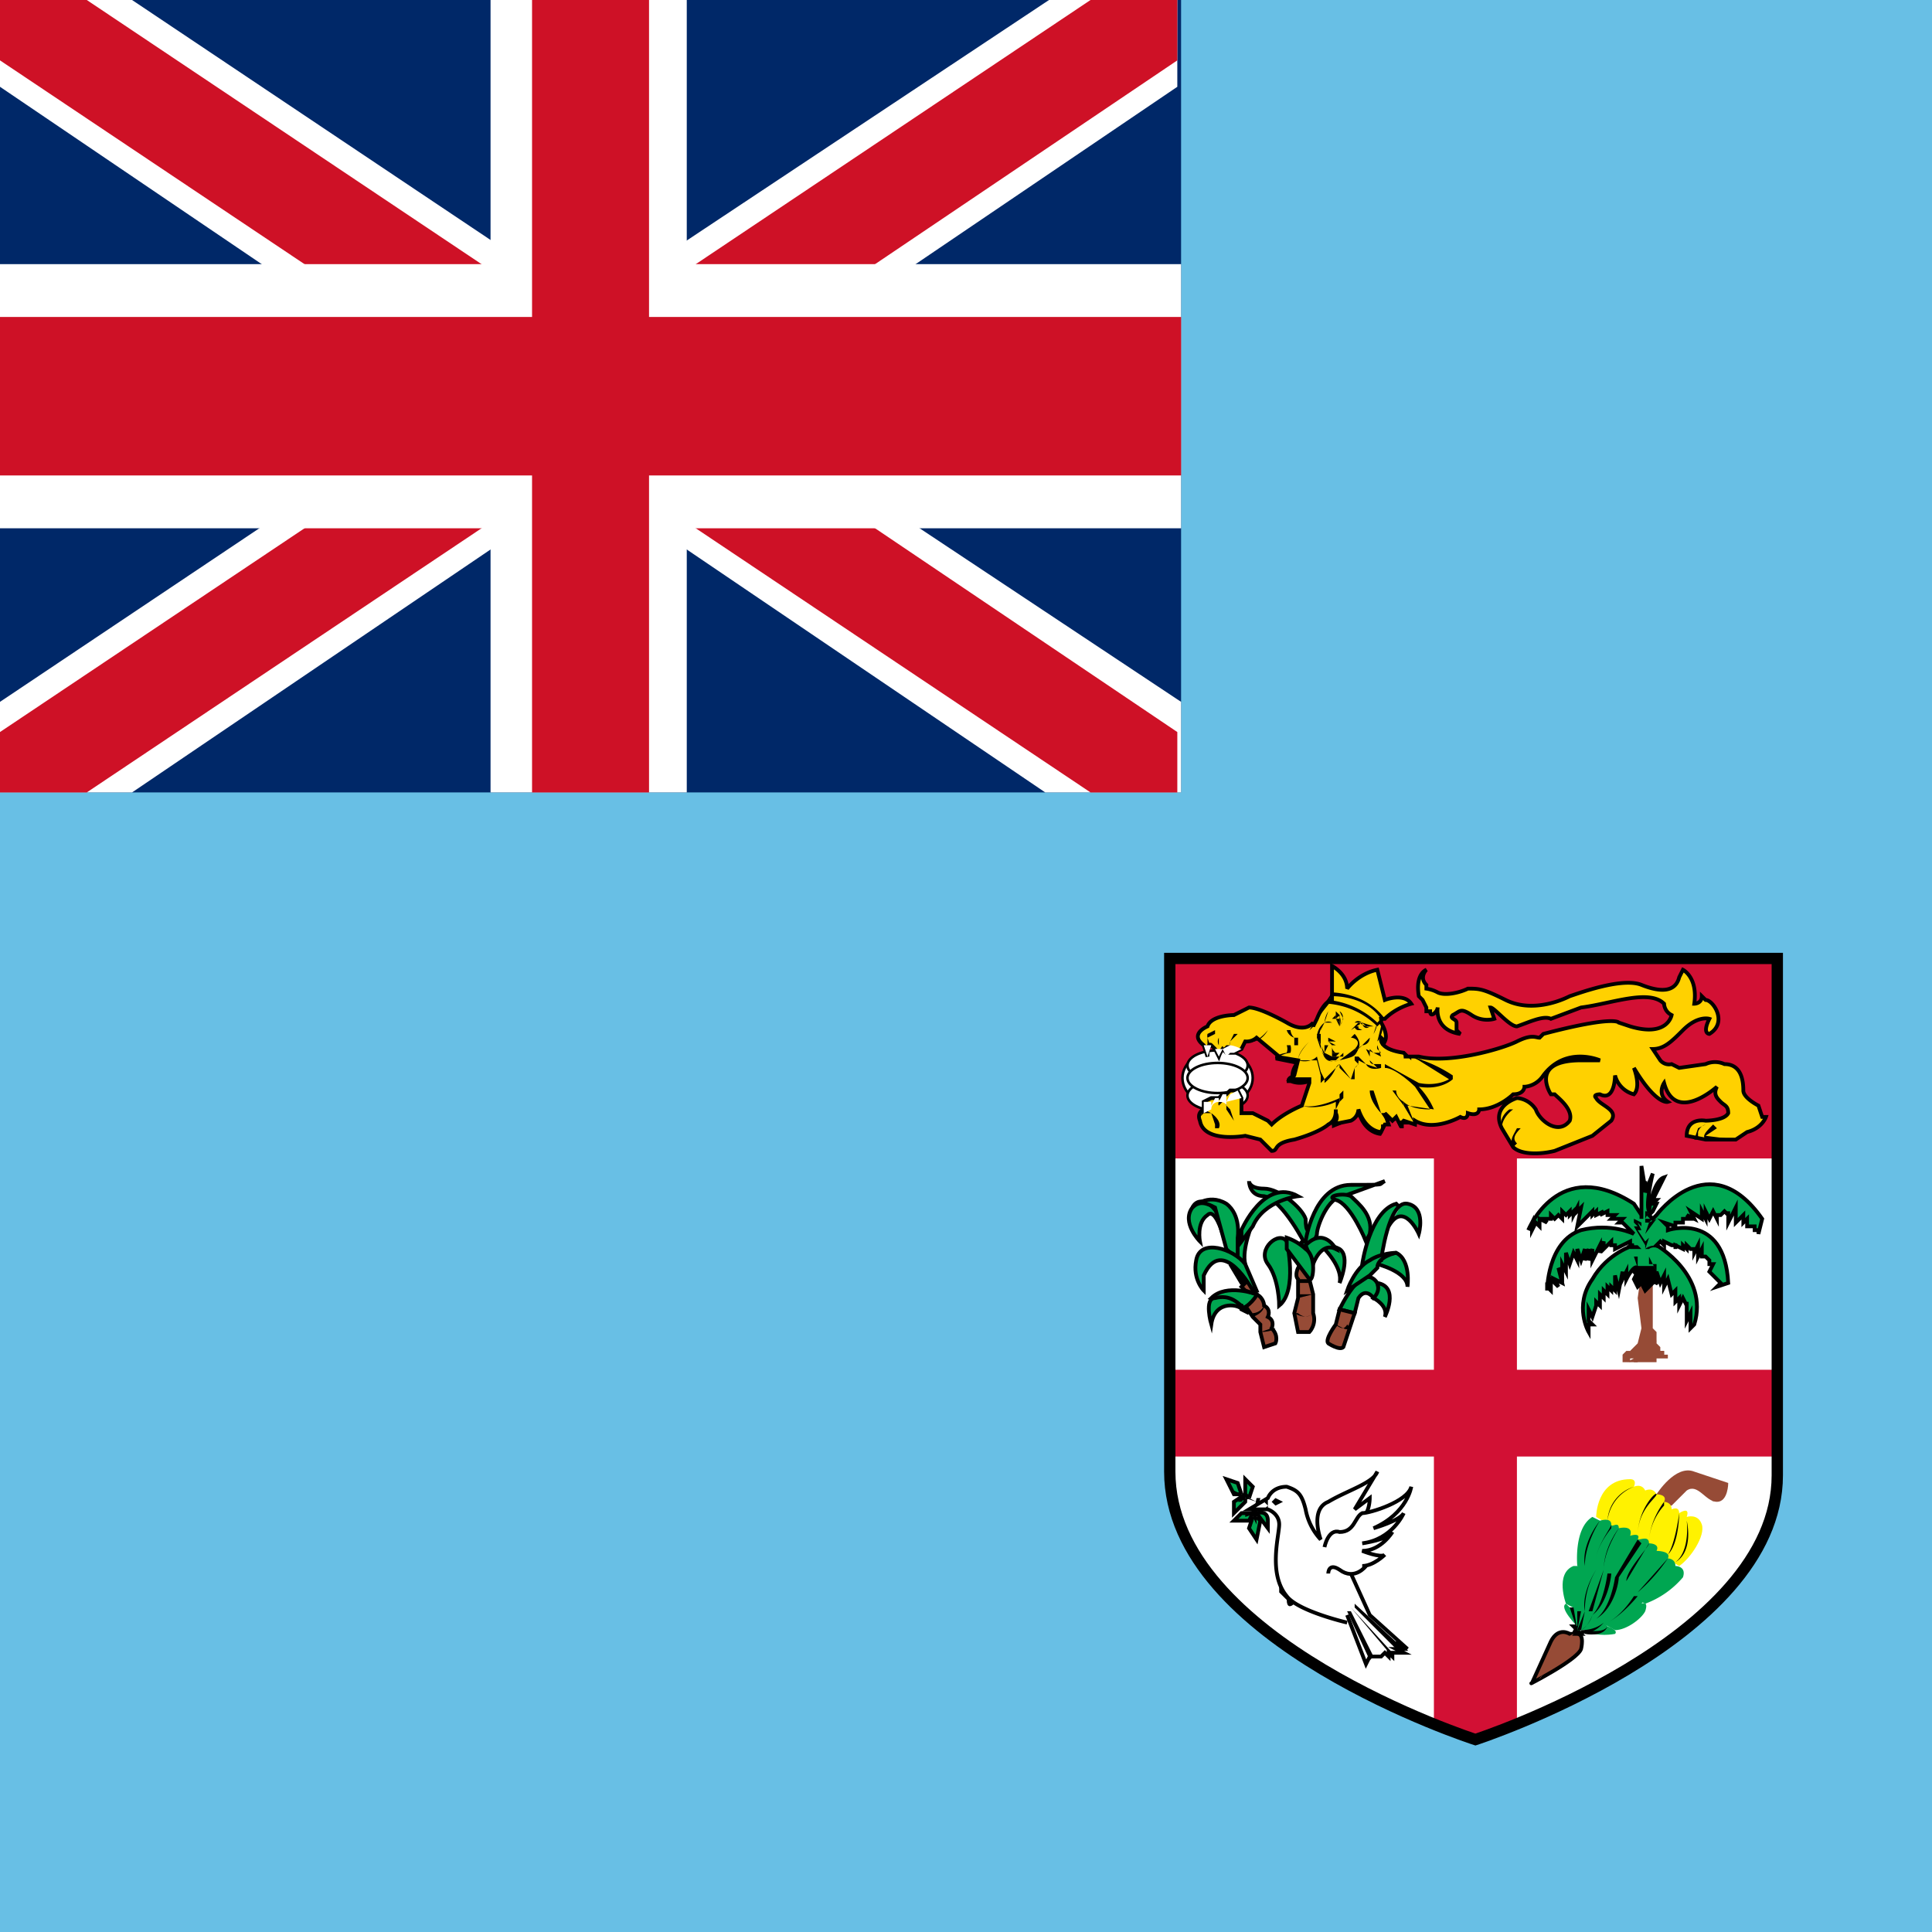 <svg xmlns="http://www.w3.org/2000/svg" viewBox="0 0 512 512">
    <path fill="#68bfe5" d="M0 0v512h512V0H0z"/>
    <g stroke-miterlimit="5">
        <path fill="#fff" d="M310 254v136c0 45 81 71 81 71s80-26 80-70V254z"/>
        <path fill="#d21034" d="M380 302v61h-70v23h70v71l11 4 11-4v-71h69v-23h-69v-61z"/>
        <path fill="#d21034" d="M310 254h161v53H310z"/>
        <g stroke-miterlimit="3">
            <g fill="#fff" stroke="#000" transform="translate(-208 158) scale(.665)">
                <ellipse cx="798" cy="192" rx="14" ry="11"/>
                <ellipse cx="798" cy="187" rx="12" ry="6"/>
                <ellipse cx="798" cy="199" rx="12" ry="6"/>
                <ellipse cx="798" cy="192" rx="12" ry="6"/>
            </g>
            <path fill="#ffd100" stroke="#000" d="M467 296l-1-3s-4-2-4-4c0-5-2-7-5-7a6 6 0 0 0-5 0l-7 1-2-1a3 3 0 0 1-3-1l-2-3c3 0 5-2 8-5 4-4 7-3 7-3-2 4 0 4 0 4 5-3 1-9-1-9l-1-1c0 2-2 2-2 2 1-7-3-9-3-9l-1 2c-1 4-5 4-10 2s-16 2-19 3c-4 2-11 4-17 1s-7-3-10-3c-2 1-6 2-8 1a9 9 0 0 0-3-1v-1c-2-2 0-4 0-4s-3 1-2 7l1 1 1 2v1h1c0 2 2 0 2-1 0 0-1 6 6 7l-1-1v-2c0-1-2-1-1-2 2-1 2-2 5 0s6 1 6 1l-1-3c1 0 5 5 7 5 3-1 7-3 9-2l8-3c8-1 18-5 22-1 0 0 0 2 2 3 0 0-1 6-11 3l-3-1s-1-2-20 3l-1 1c-1 0-2-1-6 1s-18 6-26 4h-4 1l-1-1c-7-1-6-4-6-4l1 1c1-2-1-5-1-5a4 4 0 0 0 0-1h1c3-3 7-4 7-4-2-3-7-1-7-1l-2-8c-5 1-8 5-8 5 0-4-4-6-4-6v8h0v1h0s-2 0-4 5l-1 2v-1s-2 3-7 0c0 0-7-4-10-4l-4 2s-6 0-7 3c0 0-5 2-1 5l1 3s0-4 1-3l1 1 1 2h0a9 9 0 0 1 1-2h0l1 1h2l2-1v0l1-2a4 4 0 0 0 3-1l6 5h0-1l6 1-1 4-1 1h5v1l-2 6v0s-5 2-8 5l-1-1-4-2h-3v-4l-1-2h-2a22 22 0 0 0-1 1h-1l-1 1a12 12 0 0 0 0 0v0h-2l-2 1v2c-2 1-1 3-1 3 1 6 12 4 12 4l4 1 3 3c2 0 0-2 6-3 7-2 9-4 9-4 2-1 2-3 2-4v1c1 2-1 3-1 3l5-1c2-1 2-3 2-3 2 6 6 6 6 6l1-2h1l-1-3 2 2 1-1 1 2 1-1 3 1a7 7 0 0 0 0-1c5 3 12-1 12-1 2 1 2-1 2-1 3 1 3-1 3-1 5 0 9-4 9-4 3 0 3-2 3-2s3 0 5-3c6-8 15-4 15-4h-5c-14 0-8 9-8 9h1c1 1 5 4 4 7v0c-3 4-8 0-9-3-2-3-5-3-5-3s-7 2-4 8h0l3 5c2 2 7 2 11 1l10-4 5-4c2-3-3-4-4-6-1-1 1-1 1-1 4 2 4-5 4-5a7 7 0 0 0 5 5c2-2 0-7 0-7 6 10 9 9 9 9-3-2-1-5-1-5 3 11 14 1 14 1-1 2 0 3 1 4s2 1 2 3c-1 2-6 2-6 2s-5-1-5 4l5 1h8l3-2c4-1 5-4 5-4z"/>
            <path d="M319 278l1-1 1 1-1-3 2-1v-1l-2 1a2 2 0 0 0 0 1v2h-1zm141 24l-8-1 3-2-1-1c-2 2-3 3-2 4h8zm-58 1c-1-1-1-2 1-4h-1c-1 2-2 3-1 5z"/>
            <path d="M398 299l3 5 1-1c-3-1-4-3-4-4 0-3 3-5 3-5h-1s-3 2-2 5zm52 0l-1 3h1v-2a3 3 0 0 1 2-2l-2 1zm-120-23l-1 2a1 1 0 0 1-1 0h-1l-1-1a2 2 0 0 1 0-1l2-2h-1l-1 2v2h3l1-2c4 1 6-3 6-3s-3 4-6 3z"/>
            <path d="M323 275v2l1 1h1l1-1h-1l-1 1-1-1a2 2 0 0 1 0-2l2-2-2 2zm-5 21l1-1h2l1 3v1h1c1-2-2-4-2-4l-2-1-1 2zm10-5l-3 1v2l2 3-1-3-1-1a1 1 0 0 1 0-1l3-1 1 3-1-3z"/>
            <path d="M323 292a1 1 0 0 0 0 1s0 4 2 5c-2-1-2-5-2-5l1-1h1-2zM322 293l-1 2 1-2h0zM366 271l1 4h-1v-1 1 2l6 2v1h1l1 1v-1l2 1h-1 1l8 5s-3 2-8 1h-1v1l4 6c-1 0-5 0-7-2v1l3 5-3-1h-1v1l-1-1v-1l-1 1-2-2a5 5 0 0 0-1 0l2 3h-2v2c-1 0-4-1-6-5l-2 2-4 1a3 3 0 0 0 0-2 13 13 0 0 1 0-2l1-2v-1s-6 3-10 2l2-5v-2h-5l1-1 1-3v-1l-5-1a7 7 0 0 1 3-1 4 4 0 0 0 0-2h2v-2h-1v2h-2l-1-1 1 1a3 3 0 0 1 0 2 8 8 0 0 0-3 1v1l5 1a6 6 0 0 0-1 3 2 2 0 0 0-1 1v1h1a7 7 0 0 0 5 0v1c-2 2-2 5-2 5 3 1 7 0 9-1v2a15 15 0 0 0 0 2l-1 2v1l5-2 2-1c2 5 6 5 6 5a9 9 0 0 0 1-3 292 292 0 0 0 1 0v-1h2l1 2h1v-1h3l-2-5 7 1a20 20 0 0 0-4-6c6 1 9-2 9-2v-1a36 36 0 0 0-8-4h1-1a9 9 0 0 0-4-1l-1-1c-4 0-5-1-5-2v-1-1l-1-4z"/>
            <path d="M349 270l-2 3h-6a3 3 0 0 0 2 2l4 1c-1 1-3 3-3 5h5l1 4v3-1l4-4 1-1 3 4h1v-3a2 2 0 0 0 1-2l2 1c1 2 4 1 4 1v-1h-2a1 1 0 0 1-1-1v-1-2l1 1 2 1h1-1l-1-3v-1c1-1 2-4 1-6v2l-1 4v1a2 2 0 0 0 0 1l1 1h-2l-2-1 1 2v1l1 1 1 1-3-1-2-2h-1v1l1 1-1 1-1 3-3-3v-1h1-1a2 2 0 0 0-1 1 10 10 0 0 1-3 4 5 5 0 0 0 0-1l-1-2-1-4c-2 2-5 1-5 1 0-2 3-5 3-5l-4-1a3 3 0 0 1-1-2h5a5 5 0 0 0 2-3l4-5c-1 0-2 0-4 5z"/>
            <path d="M353 263l-2 3h1a21 21 0 0 1 13 6l2-2c-5-7-14-7-14-7zm0 1c1 0 9 0 13 6l-1 1a22 22 0 0 0-13-6 420 420 0 0 1 1-1z"/>
            <path d="M352 268a7 7 0 0 0-1 3 5 5 0 0 0-2 4l1 3c1 2 1 4 5 3s4-1 5-3l1-1 2-2 1-1 1-3a7 7 0 0 1-1 3l-1 1a2 2 0 0 1-2 2 3 3 0 0 0-1 1h-1l-4 3c-3 1-4-1-5-3v-1c-1-2 0-5 1-6l1-3 3-2-3 2z"/>
            <path d="M350 277h3v2h4-3a2 2 0 0 1-1-2h-3v-3h-1l1 3z"/>
            <path d="M352 275v1l1 1h2v-1a2 2 0 0 0-3-1zm2 2l-2-1v-1a2 2 0 0 1 3 1v1h-1zm-2-2zm1 4v1h1l1-1h-2zm1 0v1-1zm-3-2v2l1-2h-1zm0 1z"/>
            <path d="M350 277l1 3 1 1h2l1-1h1v-1l-1 1h-2l-2-1-1-2zm1-6a3 3 0 0 0-1 2l1-2a2 2 0 0 1 2 0h-2zm7 4c1 0 3 1 1 3h1c1-2-1-4-1-4l-1 1zm-6 0l2 1h-2v-1zm5 1zm0 1zM357 278h-1 1zm-5-5zM351 274zm4-6s2 1 0 4l1-2-1-2zm9 4l-3-1h-2l-2 2 2-2c1-1 2 0 3 1h2z"/>
            <path d="M363 272a1 1 0 0 1-1 0l-2-1-2 2 3-2c0 1 1 2 2 1z"/>
            <path d="M362 273h-2l-2-1 2 1h2z"/>
            <path d="M360 273a1 1 0 0 1-1-1l2 1h-1z"/>
            <path d="M360 272v1l-1-1h1zm-5-2v1l-1-1h1c1 0 0 0 0 0z"/>
            <path d="M354 269s2 0 1 3v-3l-1-1v1z"/>
            <path d="M354 270l1 2v-1l-1-1v-1l-1 1z"/>
            <path d="M354 270l1 1-1-1 1-1h-1v1zm3 2v0zm10 11c3 0 8 5 8 5l1-1-9-5v1zm2 6l3 4v-1s-2-1-2-3h-1zm-6 0c0 3 3 6 3 6l-2-6h-1zm-8 1v2l1-1v-2l-1 1z"/>
            <g fill="#fff" stroke="none" stroke-width="0">
                <path d="M319 277l1 3 1-3h-2zm3 1l1 2 1-2h-2zM324 278l1 2 1-1v-2l-2 1zM329 278l-2 1h-1v-2s1 0 3 1zm-10 16v-2h2v2l-2 1zm6-2l1-2 2-1 1 2-4 1zM323 292l1-2h1v3s0-1-2-1zm-2 1l1-2h1v1s-2 0-2 2v-1z"/>
            </g>
        </g>
        <g fill="#00a651" stroke="#000">
            <path d="M351 331s5 5 4 9c0 0 3-7 0-9-4-2-4 0-4 0z"/>
            <path fill="#964b36" d="M344 336s-1 2 0 3v5l-1 4 1 5h3s2-2 1-5v-5l-1-4v-2s-2-3-3-1z"/>
            <path d="M346 330s-6-12-11-13c-4 0-4-4-4-4s0 2 4 2 10 5 11 8c0 4 1 3 1 3l-1 4z"/>
            <path d="M346 329s2-15 12-15 7 0 9-1l-11 4c-4 0-7 8-7 10 0 1-2 4-4 3-1-1 1-1 1-1z"/>
            <path d="M348 335s2-6 6-4c0 0-3-6-8-1l2 5zm-7-6s3 13-2 17c0 0 0-7-3-11s3-9 5-6z"/>
            <path d="M341 331l6 8c1 1 2-6-1-8a14 14 0 0 0-5-3v3z"/>
            <path fill="#964b36" d="M330 346l2 3 2 2v2l1 4 3-1s1-2-1-4c0 0 1-2-1-3 0 0 1-2-1-3 0 0 0-2-2-3l-3 3z"/>
            <path d="M333 343s-8-3-12 1l8 2c0 2 4-2 4-3z"/>
            <path d="M331 348l-2-1c0-1-7-3-8 4 0 0-2-7 1-7 4-1 6 1 9 4m-5-13l3 5h1l-4-5zm-2-8s-2-7-4-5c-3 2-2 7-2 7s-5-5-2-9c2-4 8 0 8 7z"/>
            <path fill="#964b36" d="M329 341l1 1 3 1-2-4-2 2z"/>
            <path d="M328 333s-1-6 3-8l1-1s-3 7-2 11v0"/>
            <path d="M329 326s6-14 15-9c0 0-9 1-12 8l-3 4v-3zM325 331l-3-11c-2-1-4-2-6 0 0 0 4-4 9-1 4 3 3 9 3 9v6l-3-3"/>
            <path d="M332 342s-8-15-13-4v4s-3-3-2-8c1-6 10-3 13 1l3 7h-1zm23 5s6-13 10-7c0 0 1 3-1 4 0 0-2-3-4 0l-1 4-4-1z"/>
            <path d="M364 344s4 2 3 5c0 0 4-8-2-9 0 0 1 2-1 4zm1-9s8 2 8 6c0 0 1-7-3-9 0 0-6 1-5 3z"/>
            <path d="M368 325c4-7 8 2 8 2s2-7-3-8-7 15-7 15l-5 1s2-14 9-16l1 1"/>
            <path d="M362 329s-4-10-8-11c-3-1 2-2 4-1 2 2 6 5 5 10l-1 2zm-5 13s2-6 6-8c3-2 7-2 7-2s-5 1-5 4l-2 2-6 4z"/>
            <path fill="#964b36" d="M355 347l-1 4s-3 4-2 5c0 0 3 2 4 1l2-6 1-3-4-1z"/>
            <path fill="#000" d="M344 340h3v-1h-3zm0 3v1l4-1h-4zm-1 5s3 2 5 0c-2 2-4 0-4 0zm-11 0v1s3-1 3-3c-1 2-3 2-3 2zm2 3s2 0 2-2c0 2-2 2-2 2zm0 2s3 0 4-1h-1l-3 1zm20-2l2 1a2 2 0 0 0 2 0l-1-1a2 2 0 0 1-1 1 3 3 0 0 1-2-1z" stroke="none"/>
        </g>
        <g fill="#964b36" stroke="none" stroke-width="0">
            <path d="M431 361zm10-3h-1v-1l-1-1a8 8 0 0 0 0-1v-2l-1-1v-8-3-2l-3-2-1 7 1 8-1 4-2 2-1 2h2l-2 1a1 1 0 0 1 1 0h2v-1h2l1-1 1 1v-1h3v-1z"/>
            <path d="M434 361h5v-1h3s1 1 0 0v-1h-1v-1h-1l-1-1v1h-1l-1 1h-1v-1h-1v1h-1v1c0-1 0-2-1-1v1c0 1 0 0 0 0v1h1m-2-3h-1l-1 1v2h2v-1l1-1-1-1"/>
        </g>
        <g stroke="#000">
            <path d="M440 339l-1 1-2-1 2-2 1 2zm-4-2l-2 1-1-1 1-2 2 2z"/>
            <path d="M438 337l-1 2-2-2 2-1 1 1zM436 339l-2 2-1-2 1-2 2 2z"/>
            <path d="M438 340l-2 2-1-2 2-2 1 2z"/>
        </g>
        <path fill="#00a651" stroke="#000" d="M439 322s14-19 28 1l-1 4v-1h-1v-1h-2v-2l-1 1v-2l-2 2v-4l-2 4v-3 1l-1-1-1 1h-1v1l-1-2-1 2-1-2v2l-1-2v2l-3-2 1 2-2-1 1 1h-2v1h-2v1l-3-1 1 1v1s15-5 16 14l-3 1 1-1-1-1-2-2 1-2h-1v-1h0l-1-1h-1v-2l-1 2v-3l-1 2v-1h-1l-1-1v1l-1-1v1l-2-1v1-1h-1l-2-1v1l-1-1-1 1s14 8 10 21l-1 1v-4l-1 2v-5 1l-1-2-1 2v-2l-1 1v-3l-1 1-1-4-1 2v-3l-1 2-1-3v1l-1-2h-4c-1-1-3 3-3 3v-2l-1 2v-2l-1 5-1-4v4l-1-1v1l-1-1v2l-1-1v2l-1-1v3l-1-1v1h0l-1 3-1-2v3l1 1h-1v2s-4-7 1-14c4-7 11-9 11-9h-1v-1l-4 2v-1h-1v-1l-1 1h0l-1 1v-2l-1 3v-2l-2 4v-3l-1 3v-3l-1 3v-3l-1 3-1-3v3l-1-2-1 3-1-3v5l-1-2v3l-1-2 1 4-2-1 1 2-2-2v3l-1-1v1s0-13 9-16c8-2 14 1 14 1l-3-3h0-1l1-1h-3l1-1h-2v-1l-2 1 1-1-2 1v-1l-1 1v-1l-4 4 1-5-1 1v-1l-1 2v-1l-1 1v-1l-1 1-1-1v2l-1-1-1 1-1-1v1h-2l1 1-2-1v2l-1-1-1 2v-2l-1 2s8-20 28-7l2 3v1-14l1 6v-2 3l2-5s-2 8-1 10c0 0 1-8 4-9l-3 6h1l-1 1h1l-1 2-1 1 1 1 1-1z"/>
        <path d="M437 331s1-1 3 0h1c-3-2-5 0-5 0zm-1-7h1l-1 1 1-1-1 3 3-4-2 1 1-1h-2l1-2h-1v3z"/>
        <path d="M433 324l1 1h-1l3 5v-1 2l1-3-1 1-2-3h1l-1-2 1 1v-2 1l-2-1v1zm-2 6l1 1h3l-1-1h-3zm3 6l-1-3h1v3zm3-1v-2l1 2zm2 2l-1-2h1v2z"/>
        <path fill="#00a651" stroke="#000" d="M332 401h-3l-2 2h4l1-2m0 1l-1 3 2 3 1-5-1-1m-3-6l-3 2v3l3-3a9 9 0 0 0 0-1m1 0l1-3-2-2v4l1 1m-2-1l-1-3-3-1 2 4h2m4 5s3-1 3 2v2l-3-4h0z"/>
        <path d="M332 402l1 2v-2l1-5h-1l-1 5z"/>
        <path d="M330 401v1l3-1v-1l-3 1zm3-3l-6-2v-1l6 3z"/>
        <path d="M329 398h-1l2-2v1zm2-1l-1-3 1 3zm2 4l2 1-2-1z"/>
        <path fill="#fff" stroke="#000" d="M361 402c2-1 2-5 2-5l-4 3 6-10c-1 3-8 5-13 8-5 2-2 10-2 10a16 16 0 0 1-4-8c-1-4-2-5-5-6-4 0-5 3-5 3l-5 3h5s3 1 3 4-3 13 2 19c3 4 16 7 16 7"/>
        <path fill="#fff" stroke="#000" d="M351 410s1-5 4-4c4 0 4-4 6-5 2 0 12-3 13-7 0 0-1 7-10 11 0 0 7-2 8-4 0 0-3 7-11 8 0 0 7-1 8-3 0 0-3 5-8 5 0 0 5 2 6 1 0 0-3 3-6 3h1s-3 4-7 1c-3-2-3 1-3 1"/>
        <path fill="#fff" stroke="#000" d="M358 417l5 11 10 9-3-2 2 2h-2l2 1h-3v1l-1-1v1l-1-1-1 1h-1-1-1l-1 2-5-13"/>
        <path d="M363 440l-6-13h1l6 12zm6-1l-11-13 11 12zm2-1l-12-12v-1l13 12zM340 398l-2-1-1 1h3zm-5 0l1 1-1 1h1v-3l-1 1zM340 398l-2 1-1-1h3zM340 398h-2 2zM339 398h-1 1zM339 420v2l2 2c0 2 1 2 2 1h1s-4-2-4-4l-1-1z"/>
        <g fill="#964b36" stroke="#000">
            <path d="M439 396s5-8 10-6l9 3s0 5-3 5-5-5-8-3l-4 4s-7 1-4-3z" stroke="none"/>
            <path d="M418 431l-1 2h2l-2-2z"/>
            <path d="M416 433s-3-2-5 2l-5 11c-2 1 12-6 13-9 0 0 1-4-1-4h-2z"/>
            <path d="M417 433s-3 1-4 5-5 6-5 7m49-52s-4 2-3 5" stroke="none"/>
        </g>
        <path fill="#fff200" d="M423 402s0-10 9-10c2 0 1 2 1 2s2-1 3 1c0 0 2-1 3 1 0 0 3 0 2 2 0 0 2 0 2 2 0 0 2-1 2 1 0 0 3-2 2 1 0 0 3-1 4 2s-3 9-6 11"/>
        <path d="M447 403s1 8-3 11c5-3 3-11 3-11zm-5 9c3-3 3-11 3-11s-1 8-3 11zm-3-2c0-5 4-10 4-10s-4 5-4 10zm-2-1c0-6 4-10 4-10v-1s-4 5-4 11zm-3-2c0-7 5-10 5-11s-5 4-5 11zm-3-2c0-6 5-10 5-10s-5 4-5 10zm-5-2a10 10 0 0 1 7-9 11 11 0 0 0-7 9z"/>
        <path fill="#00a651" d="M418 415s-1-10 4-13l2 1s3-1 3 1c0 1 2-1 2 1 0 0 4-1 3 2 0 0 3-1 2 1 1 0 3-1 3 1 0 0 3 0 2 2 0 0 4 0 3 2 0 0 2 0 2 2 0 0 3 0 2 3a24 24 0 0 1-10 7"/>
        <path fill="#00a651" d="M415 425s-3-8 2-10h3s2-1 3 1c0 0 1-2 2 0l1 1s2-1 2 1c0 0 2 0 2 2 0 0 3 0 2 1 0 0 3 1 2 2 0 0 3 0 1 2 0 0 2-1 1 2-1 2-5 5-8 5"/>
        <path fill="#00a651" d="M418 431s-5-5-3-6l1 1h2l2 1 2 1 1 1 2 1 1 1s3 1 2 2c0 0-5 1-8-1h-2z"/>
        <path d="M435 423c3-1 9-8 9-8s-6 7-9 8zm-2-1h1a47 47 0 0 0 8-9l-8 9zm-1-1c3-2 7-10 7-10s-4 8-7 10zm-1-2l6-10c0 1-6 7-6 10zm-11-4c0-6 4-12 4-12s-5 6-4 12zm3 0c-1-4 4-10 4-10v-1c0 1-5 7-4 11zm4 2c0-5 5-10 5-10s-5 5-5 10zm-10 9c-2-5 1-11 1-11s-3 6-1 11zm2 0c-2-5 1-11 1-11s-3 6-1 11zm8 5c5-2 8-6 8-6s-3 4-8 6zm-1-1c4-2 8-7 8-7h-1s-3 5-7 7zm-1-1v1l7-8-7 8zm-5-2a21 21 0 0 1 3-11s-4 6-3 11zm2 1c4-3 5-10 5-11h-1s-1 8-4 11z"/>
        <path d="M424 429c5-3 6-9 6-9s-1 6-6 9zm1-14v1l-4 11h1l3-11c0-5 4-11 4-11s-4 5-4 11z"/>
        <path d="M428 418s-1 8-5 11c5-3 6-10 6-11l6-9-1-1-6 10zm-12 8l2 6-1-6h-1zm2 0v6l1-5h-1zM418 432h1l1-5-2 5zM419 432a7 7 0 0 0 3-4s-1 3-3 4zm0 0c2 0 4-3 4-3s-2 3-4 3z"/>
        <path d="M419 432v1a8 8 0 0 0 6-3s-2 2-6 2z"/>
        <path d="M420 432v1s5 1 6-2c-1 2-6 1-6 1z"/>
        <path fill="none" stroke="#000" stroke-width="3" d="M310 254v136c0 45 81 71 81 71s80-26 80-70V254z"/>
    </g>
    <path fill="#002868" d="M0 0v210h313V0H0z"/>
    <path fill="#fff" d="M0 0v23l121 82L0 186v24h35l121-82 121 82h36v-24l-122-81 121-82V0h-34L156 81 35 0H0z" color="#000" font-family="sans-serif" font-weight="400" overflow="visible" style="line-height:normal;text-indent:0;text-align:start;text-decoration-line:none;text-decoration-style:solid;text-decoration-color:#000;text-transform:none;block-progression:tb;isolation:auto;mix-blend-mode:normal"/>
    <path fill="#ce1126" d="M0 0v16l133 89L0 194v16h23l133-89 133 89h23v-16l-132-89 132-89V0h-23L156 89 23 0H0z" color="#000" font-family="sans-serif" font-weight="400" overflow="visible" style="line-height:normal;text-indent:0;text-align:start;text-decoration-line:none;text-decoration-style:solid;text-decoration-color:#000;text-transform:none;block-progression:tb;isolation:auto;mix-blend-mode:normal"/>
    <path fill="#fff" d="M130 0v70H0v70h130v70h52v-70h131V70H182V0h-52z" color="#000" font-family="sans-serif" font-weight="400" overflow="visible" style="line-height:normal;text-indent:0;text-align:start;text-decoration-line:none;text-decoration-style:solid;text-decoration-color:#000;text-transform:none;block-progression:tb;isolation:auto;mix-blend-mode:normal"/>
    <path fill="#ce1126" d="M141 0v84H0v42h141v84h31v-84h141V84H172V0h-31z" color="#000" font-family="sans-serif" font-weight="400" overflow="visible" style="line-height:normal;text-indent:0;text-align:start;text-decoration-line:none;text-decoration-style:solid;text-decoration-color:#000;text-transform:none;block-progression:tb;isolation:auto;mix-blend-mode:normal"/>
</svg>

